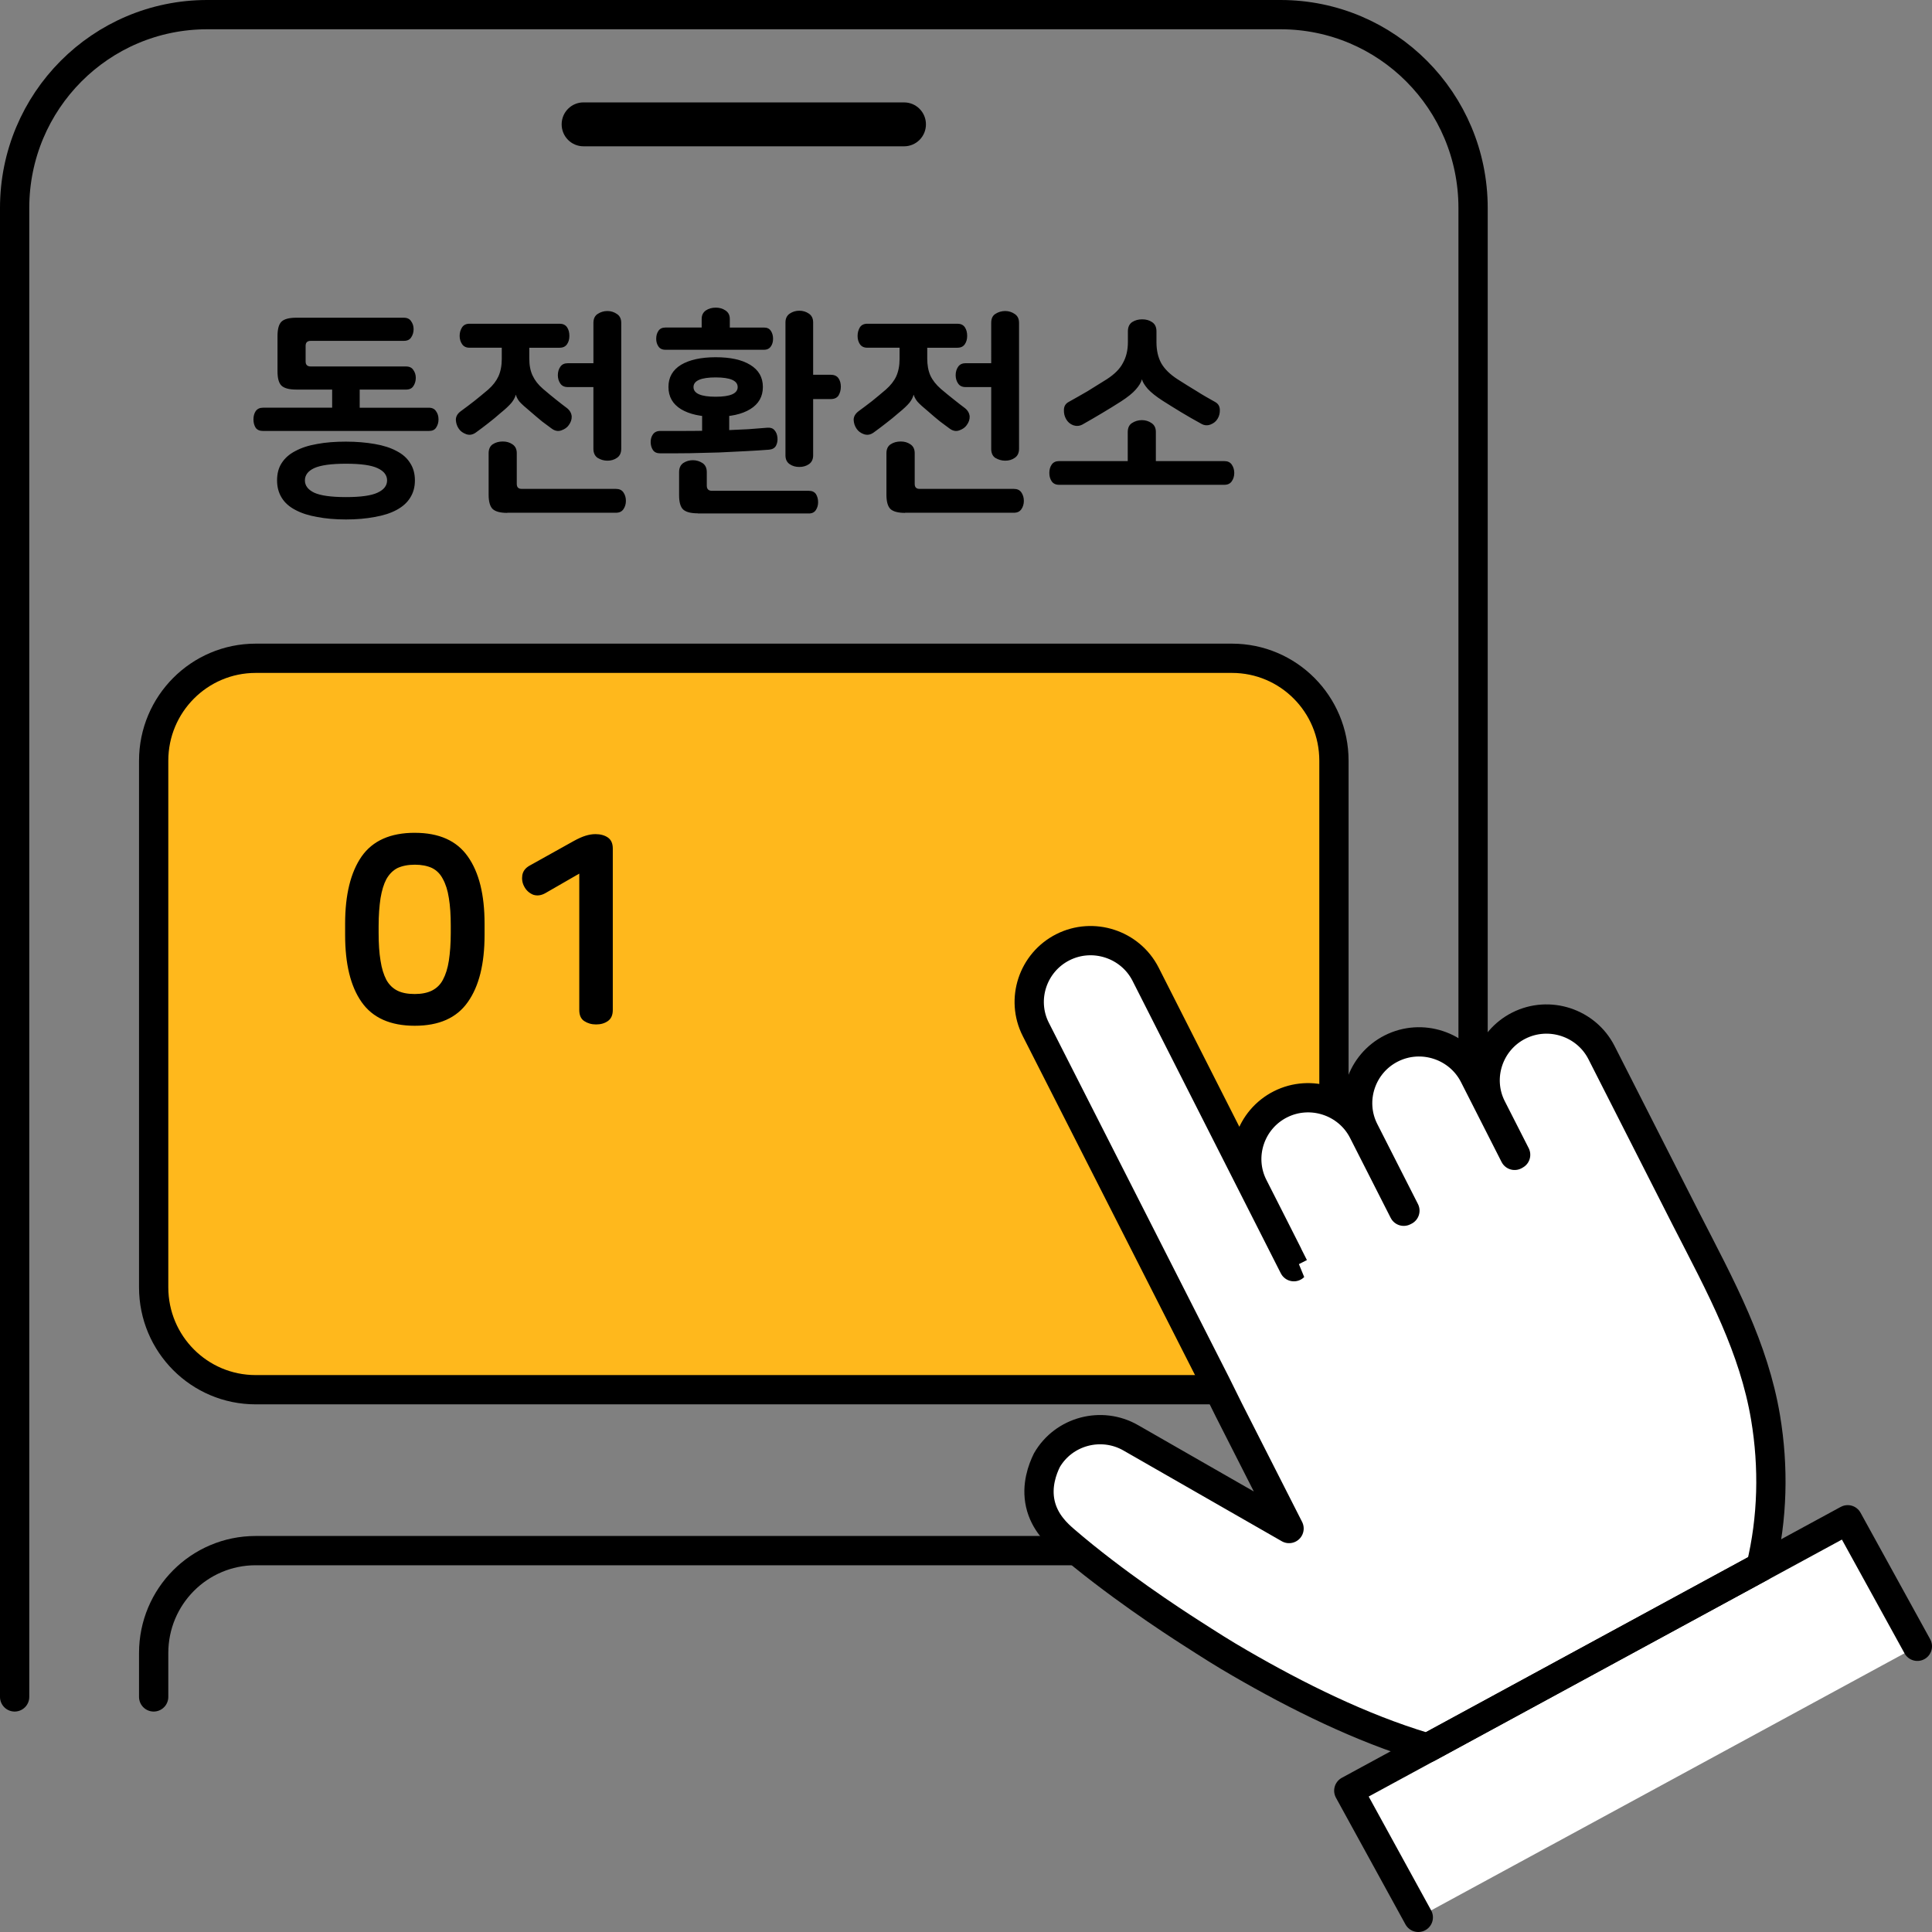 <svg xmlns="http://www.w3.org/2000/svg" width="132" height="132" fill="none" viewBox="0 0 132 132">
    <rect x="0" y="0" width="132" height="132" fill="#808080" stroke="none"/>
    <path fill="#000" d="M20.234 26.616c-.478 0-.816-.09-1.005-.27-.18-.18-.269-.5-.269-.98v-2.408c0-.47.09-.8.269-.98.189-.18.527-.27 1.005-.27h7.357c.23 0 .399.08.498.24.11.15.17.33.17.54 0 .22-.06.41-.17.57-.1.15-.258.23-.497.23H21.23c-.23 0-.349.11-.349.34v1.07c0 .23.12.34.349.34h6.51c.23 0 .4.08.499.239.11.15.169.33.169.54 0 .22-.06.41-.17.57-.099.15-.258.23-.497.23h-7.507zm-2.26 2.829c-.229 0-.398-.07-.507-.22-.1-.16-.15-.35-.15-.57 0-.22.05-.41.15-.56.11-.16.279-.24.507-.24h4.72v-2.008h1.881v2.009h4.719c.229 0 .398.08.498.24.11.15.169.33.169.56 0 .22-.06.409-.17.569-.099.15-.258.22-.497.22h-11.32zm.956 3.378c0-.46.1-.86.319-1.19.219-.34.527-.61.936-.819.408-.22.896-.38 1.483-.48.577-.11 1.235-.16 1.971-.16.727 0 1.384.06 1.961.16.588.1 1.086.26 1.494.48.408.21.717.48.926.82.219.33.328.73.328 1.189 0 .46-.11.85-.328 1.19-.21.34-.518.609-.926.829-.408.22-.906.38-1.494.48-.577.11-1.234.17-1.96.17-.738 0-1.395-.06-1.972-.17-.578-.1-1.075-.26-1.483-.48-.409-.21-.727-.49-.936-.83-.21-.34-.319-.73-.319-1.19zm7.517 0c0-.36-.22-.64-.657-.84-.428-.2-1.145-.3-2.15-.3-1.006 0-1.733.1-2.171.3-.428.2-.637.48-.637.84s.219.64.637.84c.438.2 1.165.3 2.17.3 1.006 0 1.723-.1 2.15-.3.439-.2.658-.48.658-.84zm9.716-9.055v.72c0 .46.07.849.23 1.179.149.32.378.62.706.9.329.28.627.529.906.749.279.22.518.41.737.57.199.16.299.35.318.56.01.21-.06.41-.199.599-.11.16-.278.28-.508.36-.218.08-.438.04-.657-.12-.169-.12-.378-.28-.647-.48-.258-.21-.527-.44-.816-.69-.348-.29-.597-.51-.737-.67-.13-.16-.209-.319-.249-.469h-.01c-.04.17-.139.35-.288.54-.15.18-.398.42-.747.7-.289.25-.567.49-.846.699-.279.22-.558.43-.836.63-.22.16-.439.2-.668.12-.218-.08-.388-.2-.497-.36-.13-.18-.2-.39-.21-.62 0-.23.11-.43.35-.6.318-.23.616-.46.915-.69.299-.239.617-.499.946-.779.318-.28.547-.58.697-.9.149-.33.229-.729.229-1.179v-.78h-2.2c-.23 0-.399-.08-.508-.24-.11-.159-.17-.349-.17-.569 0-.23.06-.42.17-.59.11-.16.278-.24.507-.24h6.153c.229 0 .398.08.508.24.11.16.16.36.16.59 0 .22-.05.41-.16.57-.11.16-.279.24-.508.24h-2.07v.01zm4.38 2.678h-1.751c-.23 0-.399-.08-.508-.24-.11-.16-.17-.35-.17-.57 0-.23.06-.419.17-.579.11-.16.279-.24.508-.24h1.752V22.06c0-.28.1-.49.289-.61.199-.13.418-.2.666-.2.24 0 .459.07.648.2.199.13.298.33.298.61v8.605c0 .28-.1.49-.298.62-.19.13-.399.19-.648.19-.248 0-.467-.07-.666-.19-.19-.13-.29-.34-.29-.62v-4.218zm-5.883 8.596c-.478 0-.816-.09-1.005-.27-.18-.18-.27-.51-.27-.97v-2.838c0-.28.1-.49.28-.61.199-.13.428-.19.686-.19.25 0 .468.06.657.19.2.13.3.33.3.61v2.099c0 .23.109.34.348.34h6.43c.23 0 .4.08.509.24.11.16.169.35.169.58 0 .22-.06.409-.17.569-.109.16-.278.24-.507.24H34.66v.01zm14.237-10.635c1.005 0 1.791.17 2.359.52.577.35.866.85.866 1.51 0 .659-.289 1.169-.866 1.519-.568.35-1.354.52-2.36.52-1.005 0-1.791-.17-2.369-.52-.567-.35-.856-.85-.856-1.52 0-.66.289-1.159.856-1.509.567-.34 1.364-.52 2.37-.52zm-3.435-.51c-.22 0-.379-.08-.478-.23-.1-.15-.15-.319-.15-.519 0-.21.05-.39.15-.54.1-.15.259-.23.478-.23h2.479v-.59c0-.259.1-.449.288-.579.19-.13.419-.19.677-.19.25 0 .468.06.657.19.2.13.3.32.3.58v.59h2.329c.219 0 .378.07.478.23.1.15.149.33.149.54 0 .199-.05.379-.15.519-.099.15-.258.23-.477.23h-6.73zm3.434 3.209c1.006 0 1.504-.22 1.504-.66 0-.44-.508-.66-1.503-.66-.996 0-1.514.22-1.514.66 0 .44.508.66 1.514.66zm6.66-1.5h1.205c.24 0 .418.08.528.24.11.16.16.35.16.58 0 .23-.06.43-.16.6-.11.16-.289.24-.528.24h-1.204v3.848c0 .27-.1.47-.289.6-.19.13-.408.19-.657.19-.249 0-.468-.06-.657-.19-.19-.13-.289-.33-.289-.6v-9.085c0-.27.1-.47.289-.6.19-.13.408-.2.657-.2.249 0 .468.07.657.2.19.13.289.33.289.6v3.578zm-3.016 5.118c-.478.04-1.005.07-1.583.1-.577.03-1.184.06-1.822.09-.627.02-1.284.03-1.97.05-.678.01-1.355.01-2.052.01-.229 0-.398-.07-.507-.23-.1-.16-.15-.34-.15-.54s.05-.38.15-.52c.11-.16.278-.24.507-.24h1.424c.478 0 .956 0 1.434-.01v-1.708h1.851v1.659l1.295-.06c.428-.03.856-.07 1.284-.1.229-.02.398.03.508.16.12.13.189.3.209.51.02.2-.01.39-.1.56-.09.16-.249.25-.478.27zm-4.868 4.348c-.478 0-.816-.09-1.006-.27-.179-.18-.268-.5-.268-.97v-1.579c0-.28.1-.49.288-.62.2-.13.419-.19.657-.19.24 0 .458.07.647.19.2.13.3.34.3.62v.93c0 .23.119.35.348.35h6.63c.22 0 .378.08.478.22.1.16.15.35.15.56 0 .199-.05.379-.15.529-.1.16-.259.24-.478.24h-7.596v-.01zm15.68-11.304v.72c0 .46.07.849.219 1.179.15.32.388.62.707.9.328.28.637.529.916.749.278.22.517.41.736.57.2.16.3.35.32.56.009.21-.06.41-.2.599-.11.16-.279.28-.508.36-.219.08-.438.04-.657-.12-.17-.12-.378-.28-.647-.48-.259-.21-.538-.44-.816-.69-.349-.29-.598-.51-.737-.67-.13-.16-.21-.319-.259-.469h-.01c-.04.17-.13.35-.279.54-.149.18-.398.42-.746.7-.289.25-.578.49-.856.699-.28.22-.558.43-.837.63-.219.16-.438.2-.677.12-.219-.08-.378-.2-.488-.36-.129-.18-.199-.39-.209-.62 0-.23.12-.43.349-.6.318-.23.617-.46.916-.69.298-.239.607-.499.936-.779.318-.28.557-.58.706-.9.15-.33.23-.729.23-1.179v-.78h-2.2c-.23 0-.399-.08-.509-.24-.109-.159-.159-.349-.159-.569 0-.23.06-.42.16-.59.109-.16.278-.24.507-.24h6.153c.229 0 .398.08.508.24.109.16.159.36.159.59 0 .22-.05.41-.16.57-.109.16-.278.24-.507.24h-2.061v.01zm4.37 2.678H65.97c-.229 0-.398-.08-.507-.24-.11-.16-.17-.35-.17-.57 0-.23.06-.419.17-.579.11-.16.278-.24.507-.24h1.752V22.06c0-.28.09-.49.28-.61.198-.13.427-.2.676-.2.24 0 .458.07.647.2.2.13.299.33.299.61v8.605c0 .28-.1.49-.299.62-.189.13-.398.19-.647.19s-.468-.07-.677-.19c-.189-.13-.279-.34-.279-.62v-4.218zm-5.883 8.596c-.478 0-.817-.09-1.006-.27-.179-.18-.269-.51-.269-.97v-2.838c0-.28.1-.49.29-.61.198-.13.427-.19.686-.19.249 0 .468.06.657.19.2.13.299.33.299.61v2.099c0 .23.11.34.338.34h6.442c.228 0 .398.08.507.24.11.16.17.35.17.58 0 .22-.06.409-.17.569-.11.16-.279.24-.507.24h-7.437v.01zm21.185-7.576c.2.11.309.28.319.52.01.23-.04.44-.15.62-.109.19-.278.319-.487.399-.21.08-.419.07-.627-.05-.488-.27-.956-.53-1.394-.8-.428-.26-.847-.52-1.255-.78-.448-.289-.786-.559-1.015-.809-.22-.26-.349-.47-.389-.64h-.01c-.05.2-.189.43-.418.69-.219.25-.557.52-1.005.81-.408.26-.826.52-1.264.78-.428.26-.886.52-1.374.799-.21.11-.418.12-.627.05-.21-.08-.379-.22-.488-.42-.11-.19-.16-.4-.15-.65.01-.24.12-.41.319-.52.428-.24.856-.479 1.284-.729.428-.26.876-.54 1.334-.83.508-.33.876-.689 1.085-1.089.23-.4.349-.88.349-1.439v-.74c0-.29.1-.5.288-.63.2-.13.429-.19.688-.19.258 0 .487.06.676.19.2.13.3.34.3.63v.74c0 .56.109 1.04.328 1.44.229.399.597.759 1.105 1.089.458.29.896.57 1.334.83.388.25.816.489 1.244.729zm.627 4.038c.23 0 .399.08.508.24.11.16.17.35.17.57 0 .22-.06.409-.17.569-.11.16-.279.24-.508.24h-11.29c-.228 0-.397-.08-.507-.24-.11-.16-.16-.35-.16-.57 0-.22.05-.41.16-.57.11-.16.279-.24.508-.24h4.689v-1.988c0-.28.1-.49.289-.61.199-.13.428-.2.677-.2.249 0 .468.07.657.2.199.13.298.33.298.61v1.989h4.68z"/>
    <path stroke="#000" stroke-linecap="round" stroke-linejoin="round" stroke-width="2" d="M100.645 115.938V14.213C100.645 6.907 94.762 1 87.485 1H14.16C6.884 1 1 6.907 1 14.213v101.725"/>
    <path stroke="#000" stroke-linecap="round" stroke-linejoin="round" stroke-width="2" d="M91.138 115.938v-2.998c0-3.868-3.116-6.997-6.97-6.997H17.467c-3.852 0-6.968 3.129-6.968 6.997v2.998"/>
    <path fill="#FFB81C" stroke="#000" stroke-width="2" d="M17.466 44.976H84.17c3.853 0 6.969 3.129 6.969 6.997v35.98c0 3.868-3.116 6.996-6.97 6.996H17.467c-3.852 0-6.968-3.128-6.968-6.996v-35.98c0-3.868 3.126-6.997 6.969-6.997z"/>
    <path fill="#000" d="M28.338 56.9c1.663 0 2.868.54 3.624 1.619.767 1.08 1.145 2.609 1.145 4.588v.77c0 1.978-.378 3.507-1.145 4.587-.756 1.08-1.961 1.619-3.624 1.619-1.662 0-2.877-.54-3.633-1.62-.757-1.079-1.125-2.608-1.125-4.587v-.77c0-1.978.378-3.508 1.125-4.587.756-1.08 1.97-1.62 3.633-1.62zm0 2.179c-.468 0-.856.08-1.184.23-.309.16-.558.41-.757.76-.18.339-.309.769-.398 1.298-.08.53-.13 1.16-.13 1.91v.45c0 .739.04 1.379.13 1.908.08.53.219.97.398 1.31.19.34.438.58.757.74.318.159.716.229 1.184.229.468 0 .857-.08 1.165-.23.319-.16.578-.4.757-.74.189-.35.328-.79.408-1.309.08-.53.13-1.16.13-1.909v-.46c0-.74-.04-1.379-.13-1.908-.08-.53-.22-.96-.408-1.3-.18-.35-.428-.6-.757-.76-.308-.14-.697-.22-1.165-.22zm12.335-2.09c.349 0 .637.08.856.23.23.16.339.41.339.76v11.024c0 .35-.11.6-.339.76-.229.16-.497.23-.806.23-.309 0-.577-.08-.806-.23-.23-.15-.339-.41-.339-.76v-9.315l-2.31 1.33c-.298.17-.577.2-.846.11-.258-.11-.468-.29-.607-.56-.13-.24-.17-.5-.13-.77.05-.28.21-.49.488-.65L39.2 57.46c.308-.17.577-.29.806-.36.23-.07.448-.11.667-.11zM39.867 6.997h21.902c.827 0 1.494.67 1.494 1.499 0 .83-.667 1.5-1.494 1.5H39.867c-.826 0-1.493-.67-1.493-1.5s.667-1.5 1.493-1.5z"/>
    <path fill="#fff" d="M96.902 131l-4.749-8.655 34.088-18.51L131 112.48"/>
    <path fill="#fff" stroke="#000" stroke-linecap="round" stroke-linejoin="round" stroke-miterlimit="10" stroke-width="2" d="M97.57 119.406l22.738-12.353c.807-3.328.886-6.826.319-10.205-.399-2.378-1.155-4.597-2.081-6.746-.996-2.309-2.19-4.547-3.355-6.826l-5.774-11.364c-1.046-2.05-3.584-2.879-5.645-1.84-2.061 1.04-2.897 3.569-1.852 5.618l1.633 3.208-.07.04-2.777-5.467c-1.046-2.049-3.584-2.879-5.645-1.839-2.061 1.04-2.897 3.568-1.852 5.617l2.778 5.467-.08.04-2.778-5.467c-1.045-2.049-3.584-2.879-5.644-1.84-2.061 1.04-2.897 3.569-1.852 5.618 0 0 2.777 5.467 2.767 5.477l-10.134-19.99c-1.046-2.048-3.584-2.878-5.645-1.838-2.06 1.04-2.897 3.568-1.852 5.617L83.084 94.57c.289.59.578 1.179.876 1.769l4.112 8.095-10.812-6.196c-2-1.15-4.58-.47-5.734 1.529-.299.609-.727 1.729-.448 2.978.288 1.28 1.174 2.069 1.672 2.499 3.385 2.918 7.407 5.537 8.562 6.276 1.384.89 2.23 1.43 3.405 2.109 3.912 2.269 8.263 4.428 12.614 5.737.07-.01.159.02.239.04z"/>
    <path stroke="#000" stroke-linecap="round" stroke-linejoin="round" stroke-miterlimit="10" stroke-width="2" d="M96.902 131l-4.749-8.655 34.088-18.51L131 112.48"/>
</svg>
